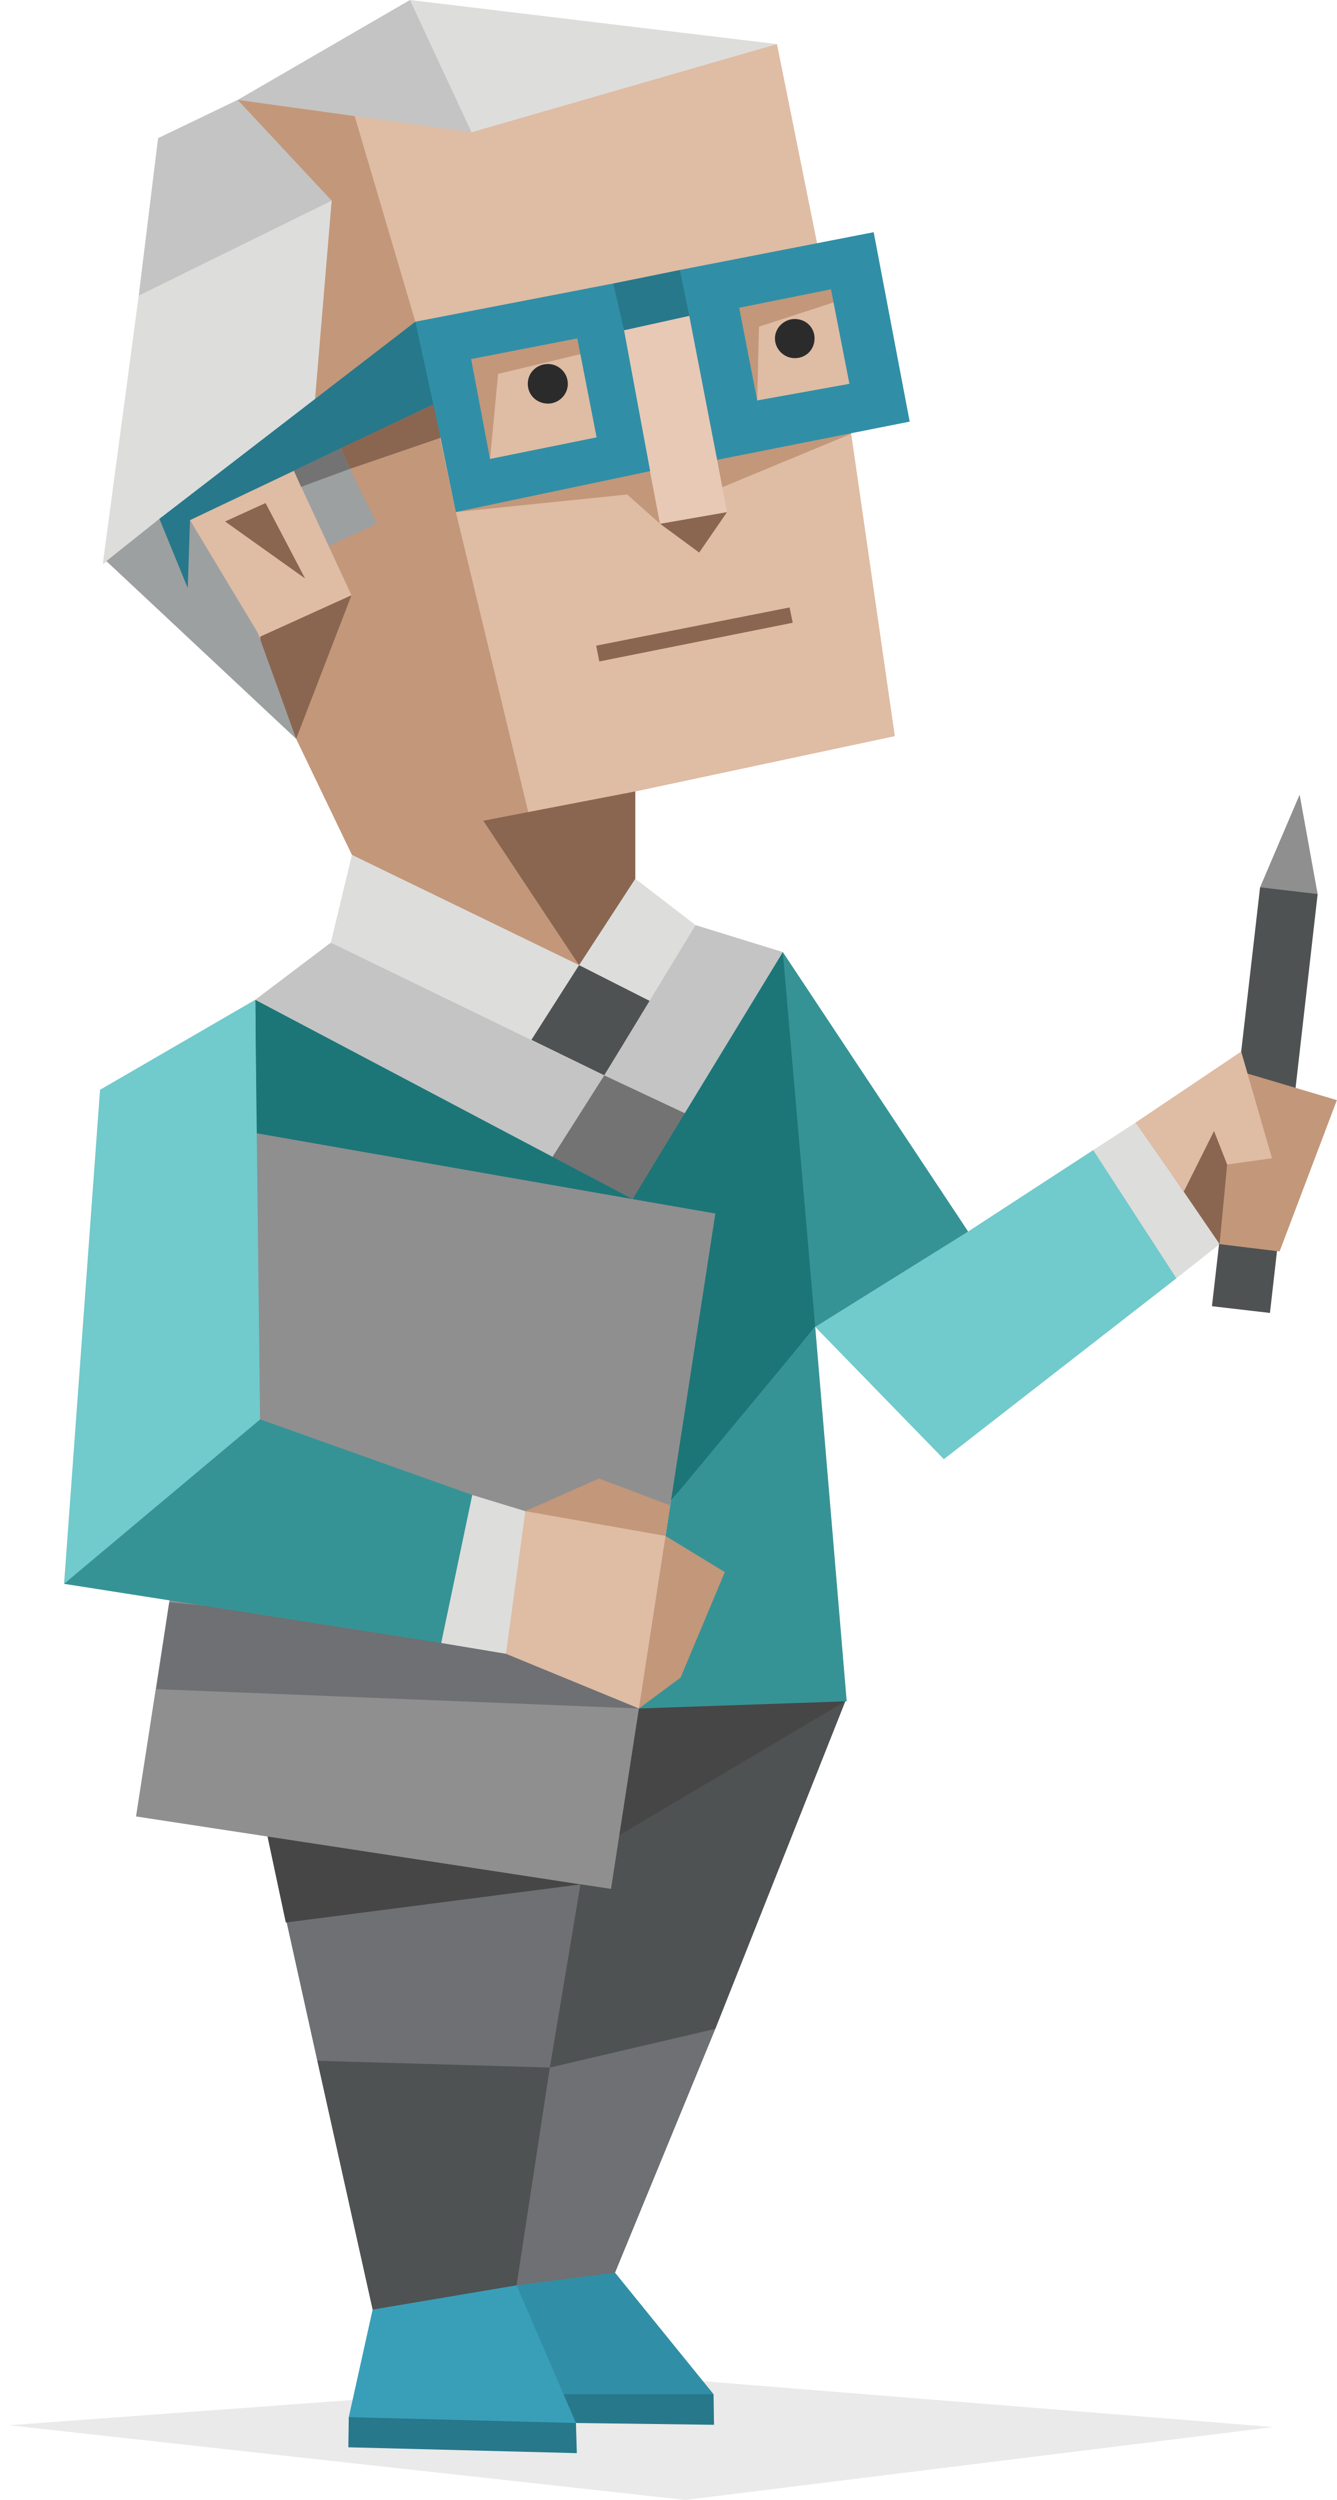 <svg width="107" height="200" viewBox="0 0 107 200" fill="none" xmlns="http://www.w3.org/2000/svg">
<g opacity="0.1">
<path d="M0.699 194.024L52.643 190.209L101.887 194.168L54.839 200L0.699 194.024Z" fill="#2B2B2B"/>
</g>
<path d="M46.091 193.844L57.142 193.988L57.106 191.541L37.056 189.453L43.715 194.528L46.091 193.844Z" fill="#27788B"/>
<path d="M31.872 190.46L27.913 193.376L27.877 195.788L46.163 196.256L46.092 193.844L31.872 190.46Z" fill="#27788B"/>
<path d="M50.951 136.681L54.803 135.205L67.654 136.105L57.251 162.311L46.163 171.706L38.244 170.266L38.748 149.676L50.951 136.681Z" fill="#4F5252"/>
<path d="M57.251 162.311L49.222 181.821L44.723 183.586L38.243 185.565L44.003 165.407L57.251 162.311Z" fill="#6E7073"/>
<path d="M49.223 181.821L57.106 191.54H39.468L39.395 187.761L41.34 182.83L49.223 181.821Z" fill="#308FA6"/>
<path d="M46.452 150.756L44.004 165.407L33.348 174.37L25.393 164.867L21.47 147.157L34.069 139.453L46.452 150.756Z" fill="#6E7073"/>
<path d="M63.478 130.634L67.654 136.105L49.547 146.832L41.267 136.285L63.478 130.634Z" fill="#464646"/>
<path d="M44.004 165.406L41.34 182.829L36.66 187.544L29.82 184.773L25.393 164.866L44.004 165.406Z" fill="#4F5252"/>
<path d="M41.34 182.83L46.091 193.844L27.913 193.376L29.82 184.774L41.34 182.83Z" fill="#399FB9"/>
<path d="M46.451 150.756L22.873 153.806L21.404 146.9L26.343 147.66L46.451 150.756Z" fill="#464646"/>
<path d="M62.181 3.528L46.703 6.696L37.739 10.583L30.072 7.992H19.021L21.793 13.68L26.544 16.056L23.736 23.039L24.492 30.094L27.12 38.734L32.016 45.645L29.856 45.897L28.128 47.624L26.832 43.737L23.52 37.653L17.725 38.914L14.017 41.253L19.704 50.937L23.808 55.904L23.953 59.504L26.688 64.075L28.416 66.163L28.165 68.395L35.255 72.787L46.343 77.214L49.403 74.083L50.843 70.303V63.319L71.613 58.892L68.121 34.702L69.057 30.022L67.33 21.779L65.385 19.439L62.181 3.528Z" fill="#DFBCA4"/>
<path d="M28.381 9.287L33.24 25.738L36.48 40.964L42.276 64.975L50.843 63.319L50.051 66.666L50.843 70.302L46.343 77.213L28.165 68.394L23.701 59.108L20.822 50.936L28.13 47.623L26.302 43.682L25.806 40.072L28.812 41.181L24.493 30.093L24.529 23.47L26.544 16.055L22.441 12.886L19.021 7.991L24.997 8.315L28.381 9.287Z" fill="#C3977A"/>
<path d="M20.822 50.936L28.128 47.623L23.701 59.108L21 54.391L20.822 50.936Z" fill="#8A6651"/>
<path d="M50.843 63.319L38.676 65.659L46.343 77.214L49.691 73.975L50.843 70.302V63.319Z" fill="#8A6651"/>
<path d="M39.216 36.717L39.864 29.913L46.451 28.329L49.655 35.349L36.48 40.965L50.195 39.56L52.822 41.901L49.079 22.678L37.704 28.726L36.444 32.937L39.216 36.717Z" fill="#C3977A"/>
<path d="M60.598 32.037L60.742 26.133L66.718 24.19L68.409 25.089L68.121 32.793L57.394 36.788L57.791 38.985L68.121 34.701L69.957 28.149L67.761 20.482L56.855 23.578L57.755 32.289L60.598 32.037Z" fill="#C3977A"/>
<path d="M52.823 41.901L55.955 44.205L58.186 40.965L52.823 41.901Z" fill="#8A6651"/>
<path d="M49.943 26.422L55.163 25.27L58.186 40.965L52.822 41.901L49.943 26.422Z" fill="#E8C9B6"/>
<path d="M49.943 26.422L48.755 24.586L49.078 22.679L54.407 21.599L55.955 23.29L55.163 25.27L49.943 26.422Z" fill="#27788B"/>
<path d="M49.079 22.678L33.24 25.738L33.852 31.497L35.257 35.026L36.48 40.965L52.031 37.69L49.943 26.422L49.079 22.678ZM37.704 28.726L46.2 27.07L47.747 34.989L39.215 36.717L37.704 28.726Z" fill="#308FA6"/>
<path d="M54.407 21.598L69.921 18.575L72.802 33.73L57.394 36.788L55.163 25.27L54.407 21.598ZM59.158 24.622L60.598 32.038L67.978 30.706L66.502 23.145L59.158 24.622Z" fill="#308FA6"/>
<path d="M47.712 51.655L63.19 48.596L63.441 49.82L47.963 52.916L47.712 51.655Z" fill="#8A6651"/>
<path d="M24.418 46.281L21.253 40.244L18.014 41.72L24.418 46.281Z" fill="#8A6651"/>
<path d="M32.808 0L34.788 6.407L37.739 10.583L62.182 3.529L32.808 0Z" fill="#DDDDDC"/>
<path d="M19.021 7.991L12.65 11.052L11.101 23.651L18.373 21.563L26.544 16.055L19.021 7.991Z" fill="#C4C4C4"/>
<path d="M11.102 23.65L8.223 45.14L17.726 38.912L25.213 31.929L26.544 16.055L11.102 23.65Z" fill="#DDDDDC"/>
<path d="M25.717 32.865L30.171 41.901L26.302 43.683L23.341 37.294L15.206 41.613L20.642 50.648L23.701 59.108L8.511 44.889L12.758 41.505L25.717 32.865Z" fill="#9DA0A1"/>
<path d="M32.808 0L19.021 7.992L37.739 10.583L32.808 0Z" fill="#C4C4C4"/>
<path d="M33.24 25.738L12.758 41.505L15.025 47.048L15.206 41.612L34.68 32.361L33.24 25.738Z" fill="#27788B"/>
<path d="M27.265 35.853L34.681 32.362L34.861 33.154L35.257 35.025L28.006 37.51L27.265 35.853Z" fill="#8A6651"/>
<path d="M23.521 37.653L27.265 35.853L28.006 37.509L24.097 38.949L23.521 37.653Z" fill="#737373"/>
<path d="M28.165 68.395L26.473 75.414L41.987 83.981L48.359 86.033L53.075 80.742L55.666 74.01L50.843 70.302L46.343 77.214L28.165 68.395Z" fill="#DDDDDC"/>
<path d="M46.343 77.213L42.528 83.189L48.359 86.033L52.031 80.094L46.343 77.213Z" fill="#4F5252"/>
<path d="M55.667 74.01L62.65 76.169L57.142 87.113L50.627 95.933L34.248 88.481L20.425 79.986L26.473 75.415L48.359 86.034L55.667 74.01Z" fill="#C4C4C4"/>
<path d="M20.425 79.986L44.219 92.549L47.135 93.413L50.627 95.933L34.644 114.543L20.497 90.641L20.425 79.986Z" fill="#1C7678"/>
<path d="M50.627 95.932L51.922 92.368L54.803 89.056L62.65 76.169L70.173 93.304L65.242 106.154L58.006 115.029L53.687 120.086L48.827 108.063L50.627 95.932Z" fill="#1C7678"/>
<path d="M48.359 86.033L44.219 92.549L50.627 95.933L54.803 89.057L48.359 86.033Z" fill="#737373"/>
<path d="M65.242 106.155L53.687 120.086L53.075 124.118L51.131 136.681L67.762 136.105L65.242 106.155Z" fill="#369395"/>
<path d="M19.381 90.461L50.627 95.932L57.25 97.084L53.695 120.089L51.131 136.681L48.899 151.116L10.886 145.32L19.381 90.461Z" fill="#8F8F8F"/>
<path d="M51.131 136.681L12.506 135.133L13.55 128.186L38.495 130.525L43.86 133.081L47.316 133.944L51.131 136.681Z" fill="#6E7073"/>
<path d="M20.425 79.986L20.822 114.328L5.127 126.71L8.006 87.185L20.425 79.986Z" fill="#71CACC"/>
<path d="M20.821 113.553L37.794 119.6L39.486 120.499L42.041 120.896L40.494 132.307L37.866 131.263L35.31 131.443L5.127 126.709L20.821 113.553Z" fill="#369395"/>
<path d="M62.65 76.169L77.48 98.524L72.081 103.347L65.241 106.155L62.65 76.169Z" fill="#369395"/>
<path d="M65.242 106.155L77.481 98.524L87.488 92.009L89.36 91.937L90.872 89.813L95.264 93.592L94.291 98.812L94.147 102.268L75.537 116.739L65.242 106.155Z" fill="#71CACC"/>
<path d="M45.443 30.706C45.443 31.606 44.687 32.29 43.859 32.29C42.959 32.29 42.239 31.606 42.239 30.706C42.239 29.806 42.959 29.122 43.859 29.122C44.687 29.122 45.443 29.806 45.443 30.706Z" fill="#2B2B2B"/>
<path d="M65.188 27.07C65.188 27.97 64.504 28.654 63.603 28.654C62.775 28.654 62.02 27.97 62.02 27.07C62.02 26.205 62.775 25.521 63.603 25.521C64.504 25.521 65.188 26.205 65.188 27.07Z" fill="#2B2B2B"/>
<path d="M90.872 89.813L95.155 94.277L97.603 99.532L94.147 102.268L87.488 92.009L90.872 89.813Z" fill="#DDDDDC"/>
<path d="M100.843 70.986L104.01 63.571L105.451 71.527L102.751 72.175L100.843 70.986Z" fill="#8F8F8F"/>
<path d="M93.86 94.061L97.603 99.532L100.663 97.589L99.691 87.509L93.86 94.061Z" fill="#8A6651"/>
<path d="M100.843 70.986L105.451 71.526L101.634 105.039L96.992 104.499L97.562 99.528L100.446 95.339L99.093 86.209L100.843 70.986Z" fill="#4F5252"/>
<path d="M98.655 85.536L106.991 88.013L102.405 100.119L97.603 99.532L98.592 89.135L98.655 85.536Z" fill="#C3977A"/>
<path d="M90.872 89.812L99.332 84.125L101.796 92.664L98.208 93.164L97.158 90.482L94.734 95.34L90.872 89.812Z" fill="#DFBCA4"/>
<path d="M37.794 119.6L42.042 120.895L41.934 126.187L40.494 132.307L35.31 131.443L37.794 119.6Z" fill="#DDDDDC"/>
<path d="M42.041 120.896L47.936 118.285L53.633 120.436L53.263 122.877L48.828 122.877L42.041 120.896Z" fill="#C3977A"/>
<path d="M42.041 120.895L53.263 122.877L54.096 127.459L55.379 130.453L53.436 133.188L51.131 136.68L40.494 132.307L42.041 120.895Z" fill="#DFBCA4"/>
<path d="M53.263 122.876L51.131 136.68L54.461 134.218L58.007 125.773L53.263 122.876Z" fill="#C3977A"/>
</svg>
